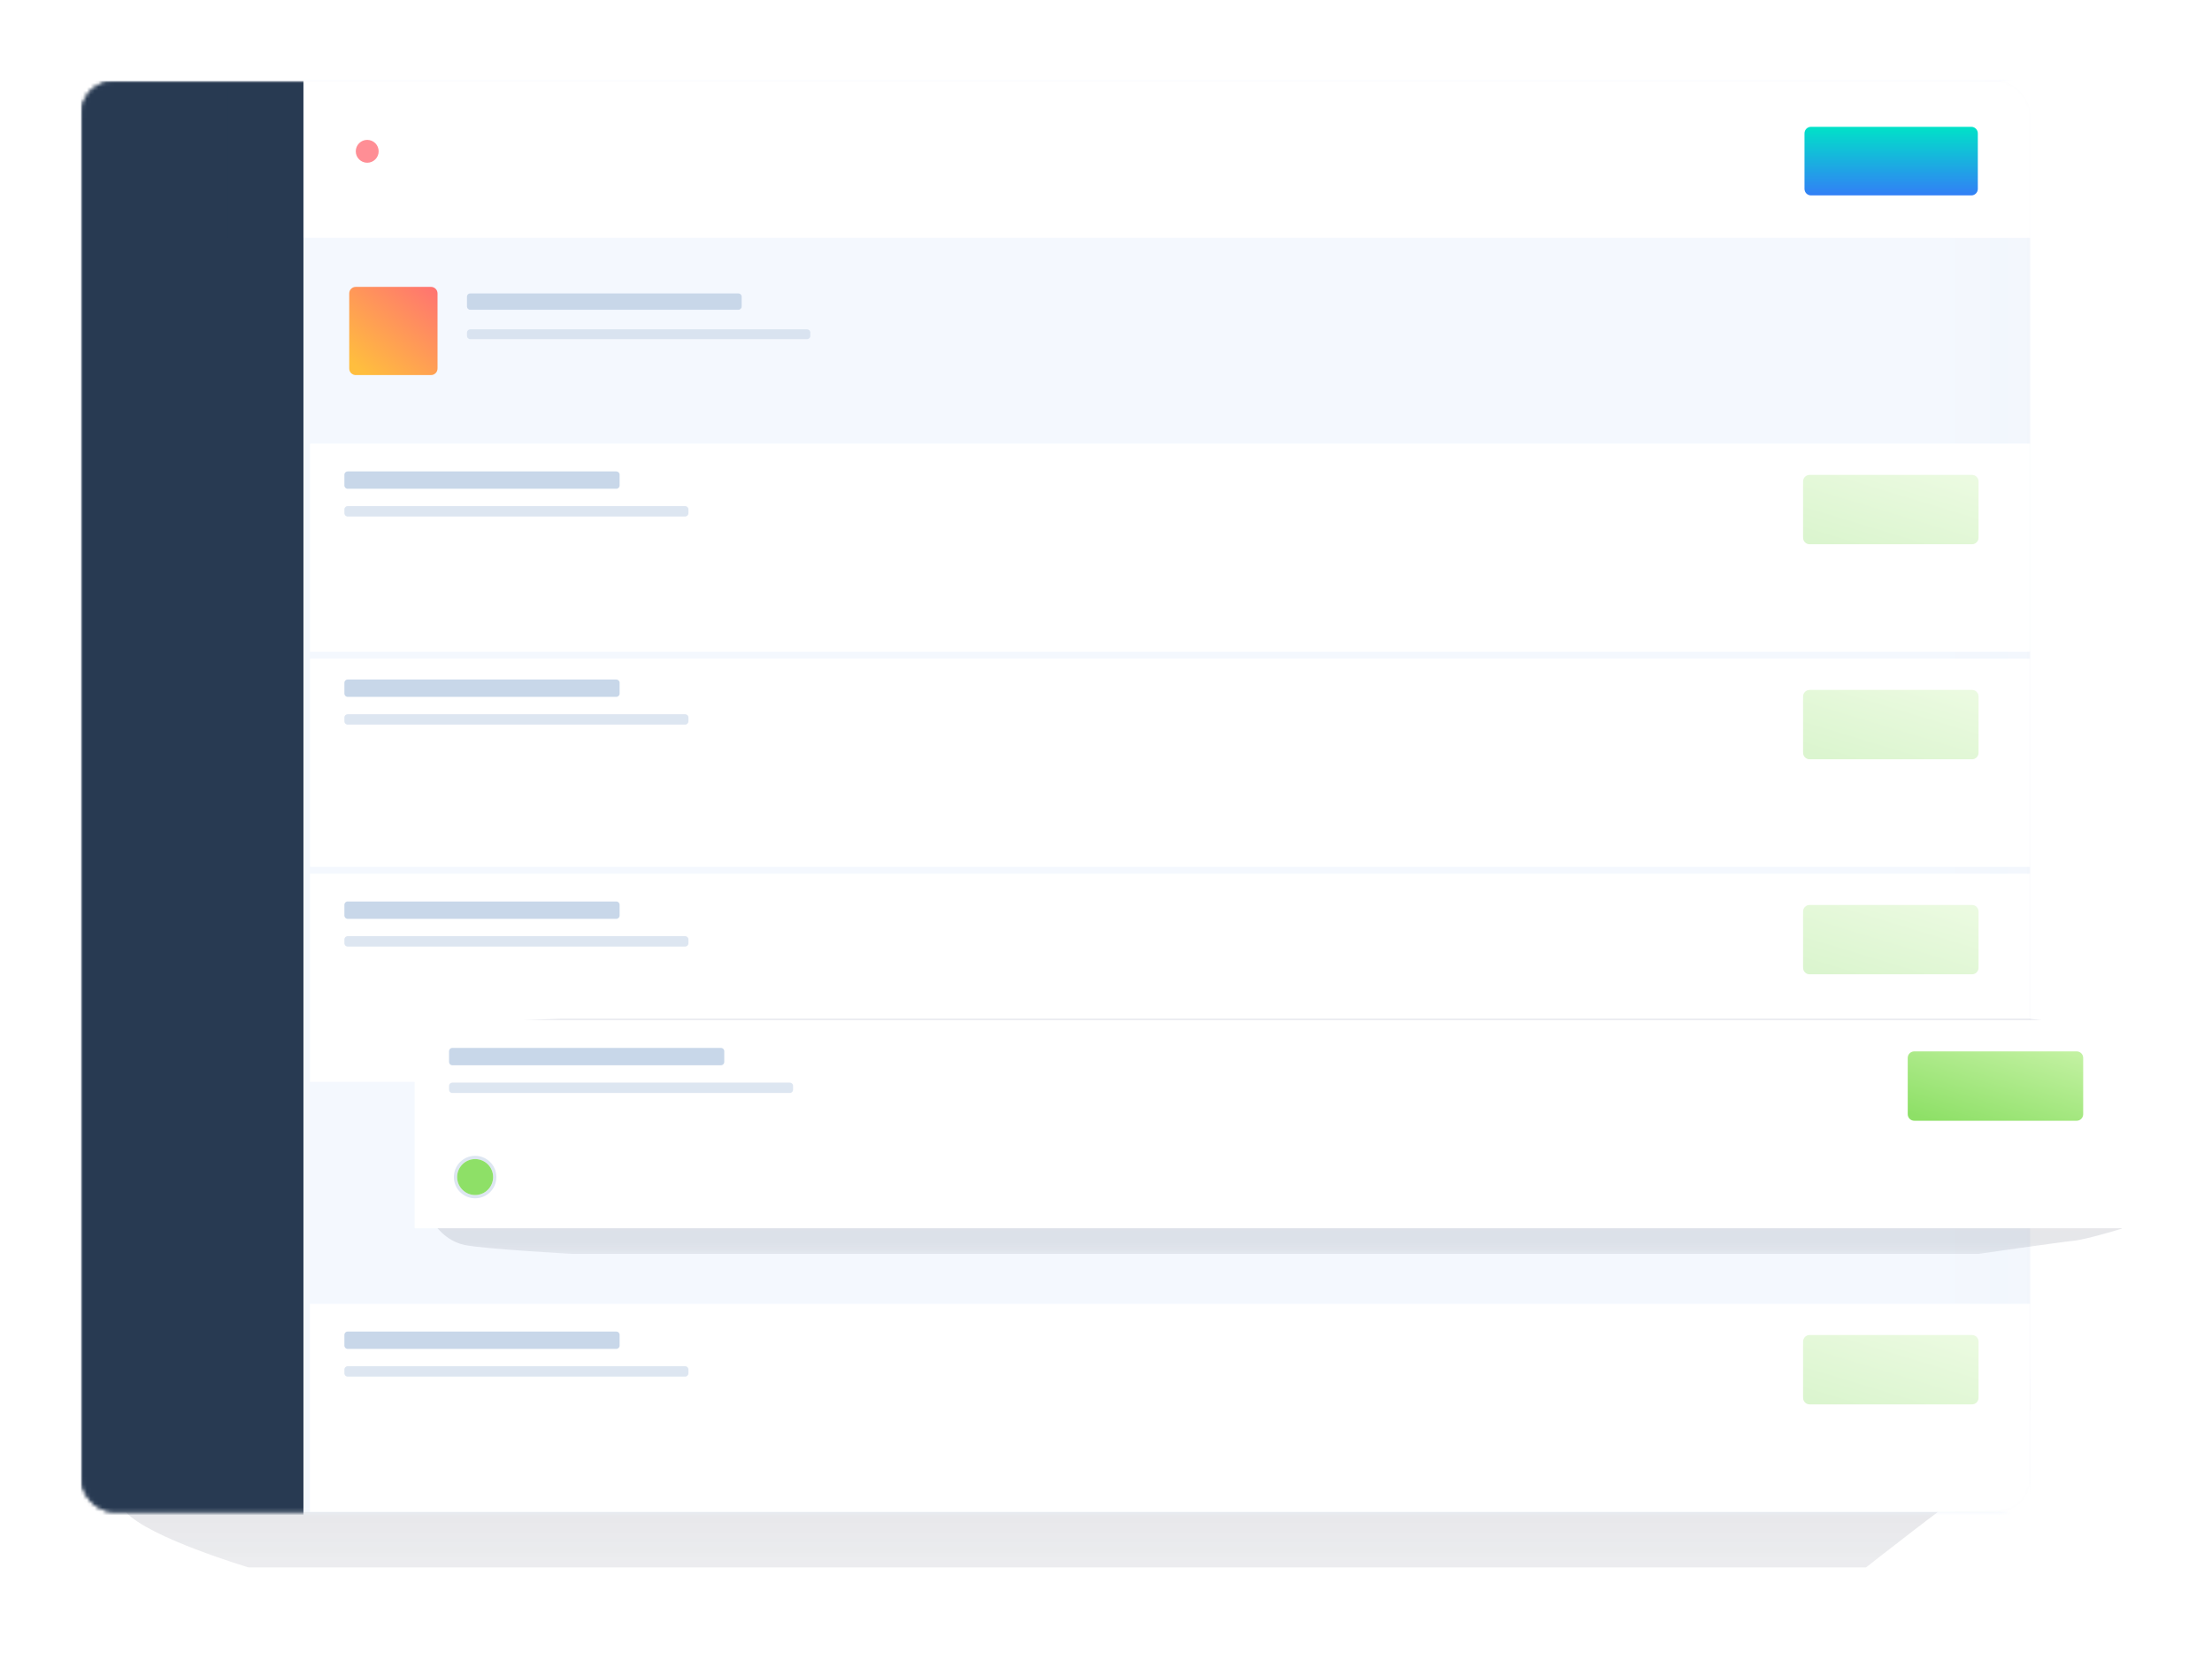 <svg width="573" height="430" viewBox="0 0 573 430" fill="none" xmlns="http://www.w3.org/2000/svg">
<g opacity="0.522" filter="url(#filter0_f)">
<path fill-rule="evenodd" clip-rule="evenodd" d="M35.519 29.49L60.972 23.539H498.429L515.989 36.589L522.748 60.055L525.892 365.159C525.892 365.159 515.378 382.759 511.476 384.869C507.574 386.98 483.37 406 483.37 406H64.395C64.395 406 38.565 398.301 32.629 391.678C26.693 385.055 23.541 357.385 23.541 357.385V60.055L35.519 29.49Z" fill="url(#paint0_linear)"/>
</g>
<rect x="21" y="21" width="504.892" height="370.615" rx="8.47" fill="url(#paint1_linear)"/>
<rect x="21.381" y="21.381" width="504.129" height="369.853" rx="8.089" stroke="#F0F1F6" stroke-opacity="0.234" stroke-width="0.762"/>
<mask id="mask0" mask-type="alpha" maskUnits="userSpaceOnUse" x="21" y="21" width="505" height="371">
<rect x="21" y="21" width="504.892" height="370.615" rx="8.47" fill="white"/>
<rect x="21.381" y="21.381" width="504.129" height="369.853" rx="8.089" stroke="white" stroke-width="0.762"/>
</mask>
<g mask="url(#mask0)">
<path opacity="0.448" fill-rule="evenodd" clip-rule="evenodd" d="M19.306 22.695C19.306 21.291 20.443 20.154 21.847 20.154H523.351C524.754 20.154 525.892 21.291 525.892 22.695V390.767C525.892 392.17 524.754 393.308 523.351 393.308H21.847C20.443 393.308 19.306 392.17 19.306 390.767V22.695Z" fill="#E6F0FD"/>
<path fill-rule="evenodd" clip-rule="evenodd" d="M90.465 76.002C90.465 75.066 91.223 74.308 92.159 74.308H111.644C112.579 74.308 113.338 75.066 113.338 76.002V95.46C113.338 96.395 112.579 97.154 111.644 97.154H92.159C91.223 97.154 90.465 96.395 90.465 95.46V76.002Z" fill="url(#paint2_linear)"/>
<path fill-rule="evenodd" clip-rule="evenodd" d="M59.121 21H525.045C525.98 21 526.739 21.758 526.739 22.694V61.615H59.121V21Z" fill="white"/>
<path fill-rule="evenodd" clip-rule="evenodd" d="M92.159 39.192C92.159 37.557 93.489 36.231 95.124 36.231V36.231C96.76 36.231 98.089 37.557 98.089 39.192V39.192C98.089 40.828 96.76 42.154 95.124 42.154V42.154C93.489 42.154 92.159 40.828 92.159 39.192V39.192Z" fill="#FF8E95"/>
<path fill-rule="evenodd" clip-rule="evenodd" d="M80.299 170.621H525.892V224.522H80.299V170.621Z" fill="white"/>
<path fill-rule="evenodd" clip-rule="evenodd" d="M89.211 176.858C89.211 176.39 89.591 176.011 90.058 176.011H159.659C160.127 176.011 160.506 176.39 160.506 176.858V179.656C160.506 180.124 160.127 180.503 159.659 180.503H90.058C89.591 180.503 89.211 180.124 89.211 179.656V176.858Z" fill="#C8D7E9"/>
<path opacity="0.615" fill-rule="evenodd" clip-rule="evenodd" d="M89.211 185.842C89.211 185.374 89.591 184.995 90.058 184.995H177.483C177.95 184.995 178.33 185.374 178.33 185.842V186.843C178.33 187.31 177.95 187.69 177.483 187.69H90.058C89.591 187.69 89.211 187.31 89.211 186.843V185.842Z" fill="#C8D7E9"/>
<path opacity="0.317" fill-rule="evenodd" clip-rule="evenodd" d="M467.074 180.4C467.074 179.464 467.832 178.706 468.768 178.706H510.83C511.766 178.706 512.524 179.464 512.524 180.4V194.979C512.524 195.915 511.766 196.673 510.83 196.673H468.768C467.832 196.673 467.074 195.915 467.074 194.979V180.4Z" fill="url(#paint3_linear)"/>
<rect x="80.299" y="114.923" width="445.592" height="53.901" fill="white"/>
<path fill-rule="evenodd" clip-rule="evenodd" d="M89.211 122.957C89.211 122.489 89.591 122.11 90.058 122.11H159.659C160.127 122.11 160.506 122.489 160.506 122.957V125.755C160.506 126.222 160.127 126.602 159.659 126.602H90.058C89.591 126.602 89.211 126.222 89.211 125.755V122.957Z" fill="#C8D7E9"/>
<path opacity="0.615" fill-rule="evenodd" clip-rule="evenodd" d="M89.211 131.941C89.211 131.473 89.591 131.094 90.058 131.094H177.483C177.95 131.094 178.33 131.473 178.33 131.941V132.942C178.33 133.409 177.95 133.789 177.483 133.789H90.058C89.591 133.789 89.211 133.409 89.211 132.942V131.941Z" fill="#C8D7E9"/>
<path opacity="0.317" fill-rule="evenodd" clip-rule="evenodd" d="M467.074 124.702C467.074 123.767 467.832 123.008 468.768 123.008H510.83C511.766 123.008 512.524 123.767 512.524 124.702V139.281C512.524 140.217 511.766 140.975 510.83 140.975H468.768C467.832 140.975 467.074 140.217 467.074 139.281V124.702Z" fill="url(#paint4_linear)"/>
<path fill-rule="evenodd" clip-rule="evenodd" d="M80.299 226.319H525.892V280.22H80.299V226.319Z" fill="white"/>
<path fill-rule="evenodd" clip-rule="evenodd" d="M89.211 234.353C89.211 233.885 89.591 233.506 90.058 233.506H159.659C160.127 233.506 160.506 233.885 160.506 234.353V237.15C160.506 237.618 160.127 237.997 159.659 237.997H90.058C89.591 237.997 89.211 237.618 89.211 237.15V234.353Z" fill="#C8D7E9"/>
<path opacity="0.615" fill-rule="evenodd" clip-rule="evenodd" d="M89.211 243.336C89.211 242.868 89.591 242.489 90.058 242.489H177.483C177.95 242.489 178.33 242.868 178.33 243.336V244.337C178.33 244.805 177.95 245.184 177.483 245.184H90.058C89.591 245.184 89.211 244.805 89.211 244.337V243.336Z" fill="#C8D7E9"/>
<path opacity="0.317" fill-rule="evenodd" clip-rule="evenodd" d="M467.074 236.098C467.074 235.162 467.832 234.404 468.768 234.404H510.83C511.766 234.404 512.524 235.162 512.524 236.098V250.677C512.524 251.612 511.766 252.371 510.83 252.371H468.768C467.832 252.371 467.074 251.612 467.074 250.677V236.098Z" fill="url(#paint5_linear)"/>
<path fill-rule="evenodd" clip-rule="evenodd" d="M80.299 337.714H525.892V389.921C525.892 390.857 525.133 391.615 524.198 391.615H80.299V337.714Z" fill="white"/>
<path fill-rule="evenodd" clip-rule="evenodd" d="M89.211 345.748C89.211 345.28 89.591 344.901 90.058 344.901H159.659C160.127 344.901 160.506 345.28 160.506 345.748V348.546C160.506 349.014 160.127 349.393 159.659 349.393H90.058C89.591 349.393 89.211 349.014 89.211 348.546V345.748Z" fill="#C8D7E9"/>
<path opacity="0.615" fill-rule="evenodd" clip-rule="evenodd" d="M89.211 354.732C89.211 354.264 89.591 353.885 90.058 353.885H177.483C177.95 353.885 178.33 354.264 178.33 354.732V355.733C178.33 356.2 177.95 356.58 177.483 356.58H90.058C89.591 356.58 89.211 356.2 89.211 355.733V354.732Z" fill="#C8D7E9"/>
<path opacity="0.317" fill-rule="evenodd" clip-rule="evenodd" d="M467.074 347.494C467.074 346.558 467.832 345.8 468.768 345.8H510.83C511.766 345.8 512.524 346.558 512.524 347.494V362.073C512.524 363.008 511.766 363.767 510.83 363.767H468.768C467.832 363.767 467.074 363.008 467.074 362.073V347.494Z" fill="url(#paint6_linear)"/>
<path fill-rule="evenodd" clip-rule="evenodd" d="M467.439 34.54C467.439 33.605 468.198 32.846 469.133 32.846H510.644C511.579 32.846 512.338 33.605 512.338 34.54V48.921C512.338 49.857 511.579 50.615 510.644 50.615H469.133C468.198 50.615 467.439 49.857 467.439 48.921V34.54Z" fill="url(#paint7_linear)"/>
<path opacity="0.958" fill-rule="evenodd" clip-rule="evenodd" d="M21 22.694C21 21.758 21.758 21 22.694 21H78.605V392.462H22.694C21.758 392.462 21 391.703 21 390.768V22.694Z" fill="#20324B"/>
<path fill-rule="evenodd" clip-rule="evenodd" d="M120.962 76.847C120.962 76.379 121.341 76 121.809 76H191.274C191.742 76 192.121 76.379 192.121 76.847V79.384C192.121 79.852 191.742 80.231 191.274 80.231H121.809C121.341 80.231 120.962 79.852 120.962 79.384V76.847Z" fill="#C8D7E9"/>
<path opacity="0.615" fill-rule="evenodd" clip-rule="evenodd" d="M120.962 86.155C120.962 85.687 121.341 85.308 121.809 85.308H209.064C209.532 85.308 209.911 85.687 209.911 86.155V86.999C209.911 87.467 209.532 87.846 209.064 87.846H121.809C121.341 87.846 120.962 87.467 120.962 86.999V86.155Z" fill="#C8D7E9"/>
</g>
<g opacity="0.522" filter="url(#filter1_f)">
<path fill-rule="evenodd" clip-rule="evenodd" d="M122.912 264.794L145.061 263.846H525.715L540.994 265.925L546.876 269.663L549.612 318.264C549.612 318.264 540.463 321.067 537.067 321.403C533.672 321.739 512.612 324.769 512.612 324.769H148.039C148.039 324.769 125.563 323.543 120.398 322.488C115.233 321.433 112.49 317.025 112.49 317.025V269.663L122.912 264.794Z" fill="url(#paint8_linear)"/>
</g>
<path fill-rule="evenodd" clip-rule="evenodd" d="M107.408 264.247H553V318.148H107.408V264.247Z" fill="white"/>
<path d="M128.162 304.885C128.162 307.688 125.887 309.961 123.08 309.961C120.272 309.961 117.997 307.688 117.997 304.885C117.997 302.082 120.272 299.808 123.08 299.808C125.887 299.808 128.162 302.082 128.162 304.885Z" stroke="#DDE6F1" stroke-width="0.847"/>
<path fill-rule="evenodd" clip-rule="evenodd" d="M123.08 309.538C125.653 309.538 127.739 307.455 127.739 304.885C127.739 302.314 125.653 300.231 123.08 300.231C120.506 300.231 118.42 302.314 118.42 304.885C118.42 307.455 120.506 309.538 123.08 309.538Z" fill="#8EE067"/>
<path fill-rule="evenodd" clip-rule="evenodd" d="M116.32 272.281C116.32 271.813 116.699 271.434 117.167 271.434H186.767C187.235 271.434 187.614 271.813 187.614 272.281V275.079C187.614 275.547 187.235 275.926 186.767 275.926H117.167C116.699 275.926 116.32 275.547 116.32 275.079V272.281Z" fill="#C8D7E9"/>
<path opacity="0.615" fill-rule="evenodd" clip-rule="evenodd" d="M116.32 281.265C116.32 280.797 116.699 280.418 117.167 280.418H204.591C205.059 280.418 205.438 280.797 205.438 281.265V282.266C205.438 282.734 205.059 283.113 204.591 283.113H117.167C116.699 283.113 116.32 282.734 116.32 282.266V281.265Z" fill="#C8D7E9"/>
<path fill-rule="evenodd" clip-rule="evenodd" d="M494.182 274.027C494.182 273.091 494.94 272.333 495.876 272.333H537.938C538.874 272.333 539.632 273.091 539.632 274.027V288.606C539.632 289.541 538.874 290.3 537.938 290.3H495.876C494.94 290.3 494.182 289.541 494.182 288.606V274.027Z" fill="url(#paint9_linear)"/>
<defs>
<filter id="filter0_f" x="0.518" y="0.515" width="548.398" height="428.509" filterUnits="userSpaceOnUse" color-interpolation-filters="sRGB">
<feFlood flood-opacity="0" result="BackgroundImageFix"/>
<feBlend mode="normal" in="SourceGraphic" in2="BackgroundImageFix" result="shape"/>
<feGaussianBlur stdDeviation="11.512" result="effect1_foregroundBlur"/>
</filter>
<filter id="filter1_f" x="89.467" y="240.822" width="483.169" height="106.971" filterUnits="userSpaceOnUse" color-interpolation-filters="sRGB">
<feFlood flood-opacity="0" result="BackgroundImageFix"/>
<feBlend mode="normal" in="SourceGraphic" in2="BackgroundImageFix" result="shape"/>
<feGaussianBlur stdDeviation="11.512" result="effect1_foregroundBlur"/>
</filter>
<linearGradient id="paint0_linear" x1="8.41" y1="23.539" x2="8.41" y2="429.041" gradientUnits="userSpaceOnUse">
<stop stop-color="#525981" stop-opacity="0.223"/>
<stop offset="0.901" stop-color="#2D324F" stop-opacity="0.223"/>
<stop offset="1" stop-color="#292D4A" stop-opacity="0.1"/>
</linearGradient>
<linearGradient id="paint1_linear" x1="21" y1="386.972" x2="530.156" y2="386.972" gradientUnits="userSpaceOnUse">
<stop stop-color="white"/>
<stop offset="0.02" stop-color="#F9FBFB"/>
<stop offset="0.046" stop-color="white"/>
<stop offset="0.946" stop-color="white"/>
<stop offset="0.976" stop-color="#FCFDFD"/>
<stop offset="1" stop-color="white"/>
</linearGradient>
<linearGradient id="paint2_linear" x1="101.901" y1="65.116" x2="83.522" y2="87.983" gradientUnits="userSpaceOnUse">
<stop stop-color="#FF7272"/>
<stop offset="1" stop-color="#FFBE3E"/>
</linearGradient>
<linearGradient id="paint3_linear" x1="485.593" y1="171.813" x2="477.665" y2="197.953" gradientUnits="userSpaceOnUse">
<stop stop-color="#C2F1A1"/>
<stop offset="1" stop-color="#8EE067"/>
</linearGradient>
<linearGradient id="paint4_linear" x1="485.593" y1="116.116" x2="477.665" y2="142.255" gradientUnits="userSpaceOnUse">
<stop stop-color="#C2F1A1"/>
<stop offset="1" stop-color="#8EE067"/>
</linearGradient>
<linearGradient id="paint5_linear" x1="485.593" y1="227.511" x2="477.665" y2="253.65" gradientUnits="userSpaceOnUse">
<stop stop-color="#C2F1A1"/>
<stop offset="1" stop-color="#8EE067"/>
</linearGradient>
<linearGradient id="paint6_linear" x1="485.593" y1="338.907" x2="477.665" y2="365.046" gradientUnits="userSpaceOnUse">
<stop stop-color="#C2F1A1"/>
<stop offset="1" stop-color="#8EE067"/>
</linearGradient>
<linearGradient id="paint7_linear" x1="467.439" y1="32.846" x2="467.439" y2="50.615" gradientUnits="userSpaceOnUse">
<stop stop-color="#00E2C8"/>
<stop offset="1" stop-color="#327FF6"/>
</linearGradient>
<linearGradient id="paint8_linear" x1="99.323" y1="263.846" x2="99.323" y2="328.44" gradientUnits="userSpaceOnUse">
<stop stop-color="#525981" stop-opacity="0.223"/>
<stop offset="0.901" stop-color="#2D324F" stop-opacity="0.223"/>
<stop offset="1" stop-color="#292D4A" stop-opacity="0.1"/>
</linearGradient>
<linearGradient id="paint9_linear" x1="512.701" y1="265.44" x2="504.773" y2="291.579" gradientUnits="userSpaceOnUse">
<stop stop-color="#C2F1A1"/>
<stop offset="1" stop-color="#8EE067"/>
</linearGradient>
</defs>
</svg>
